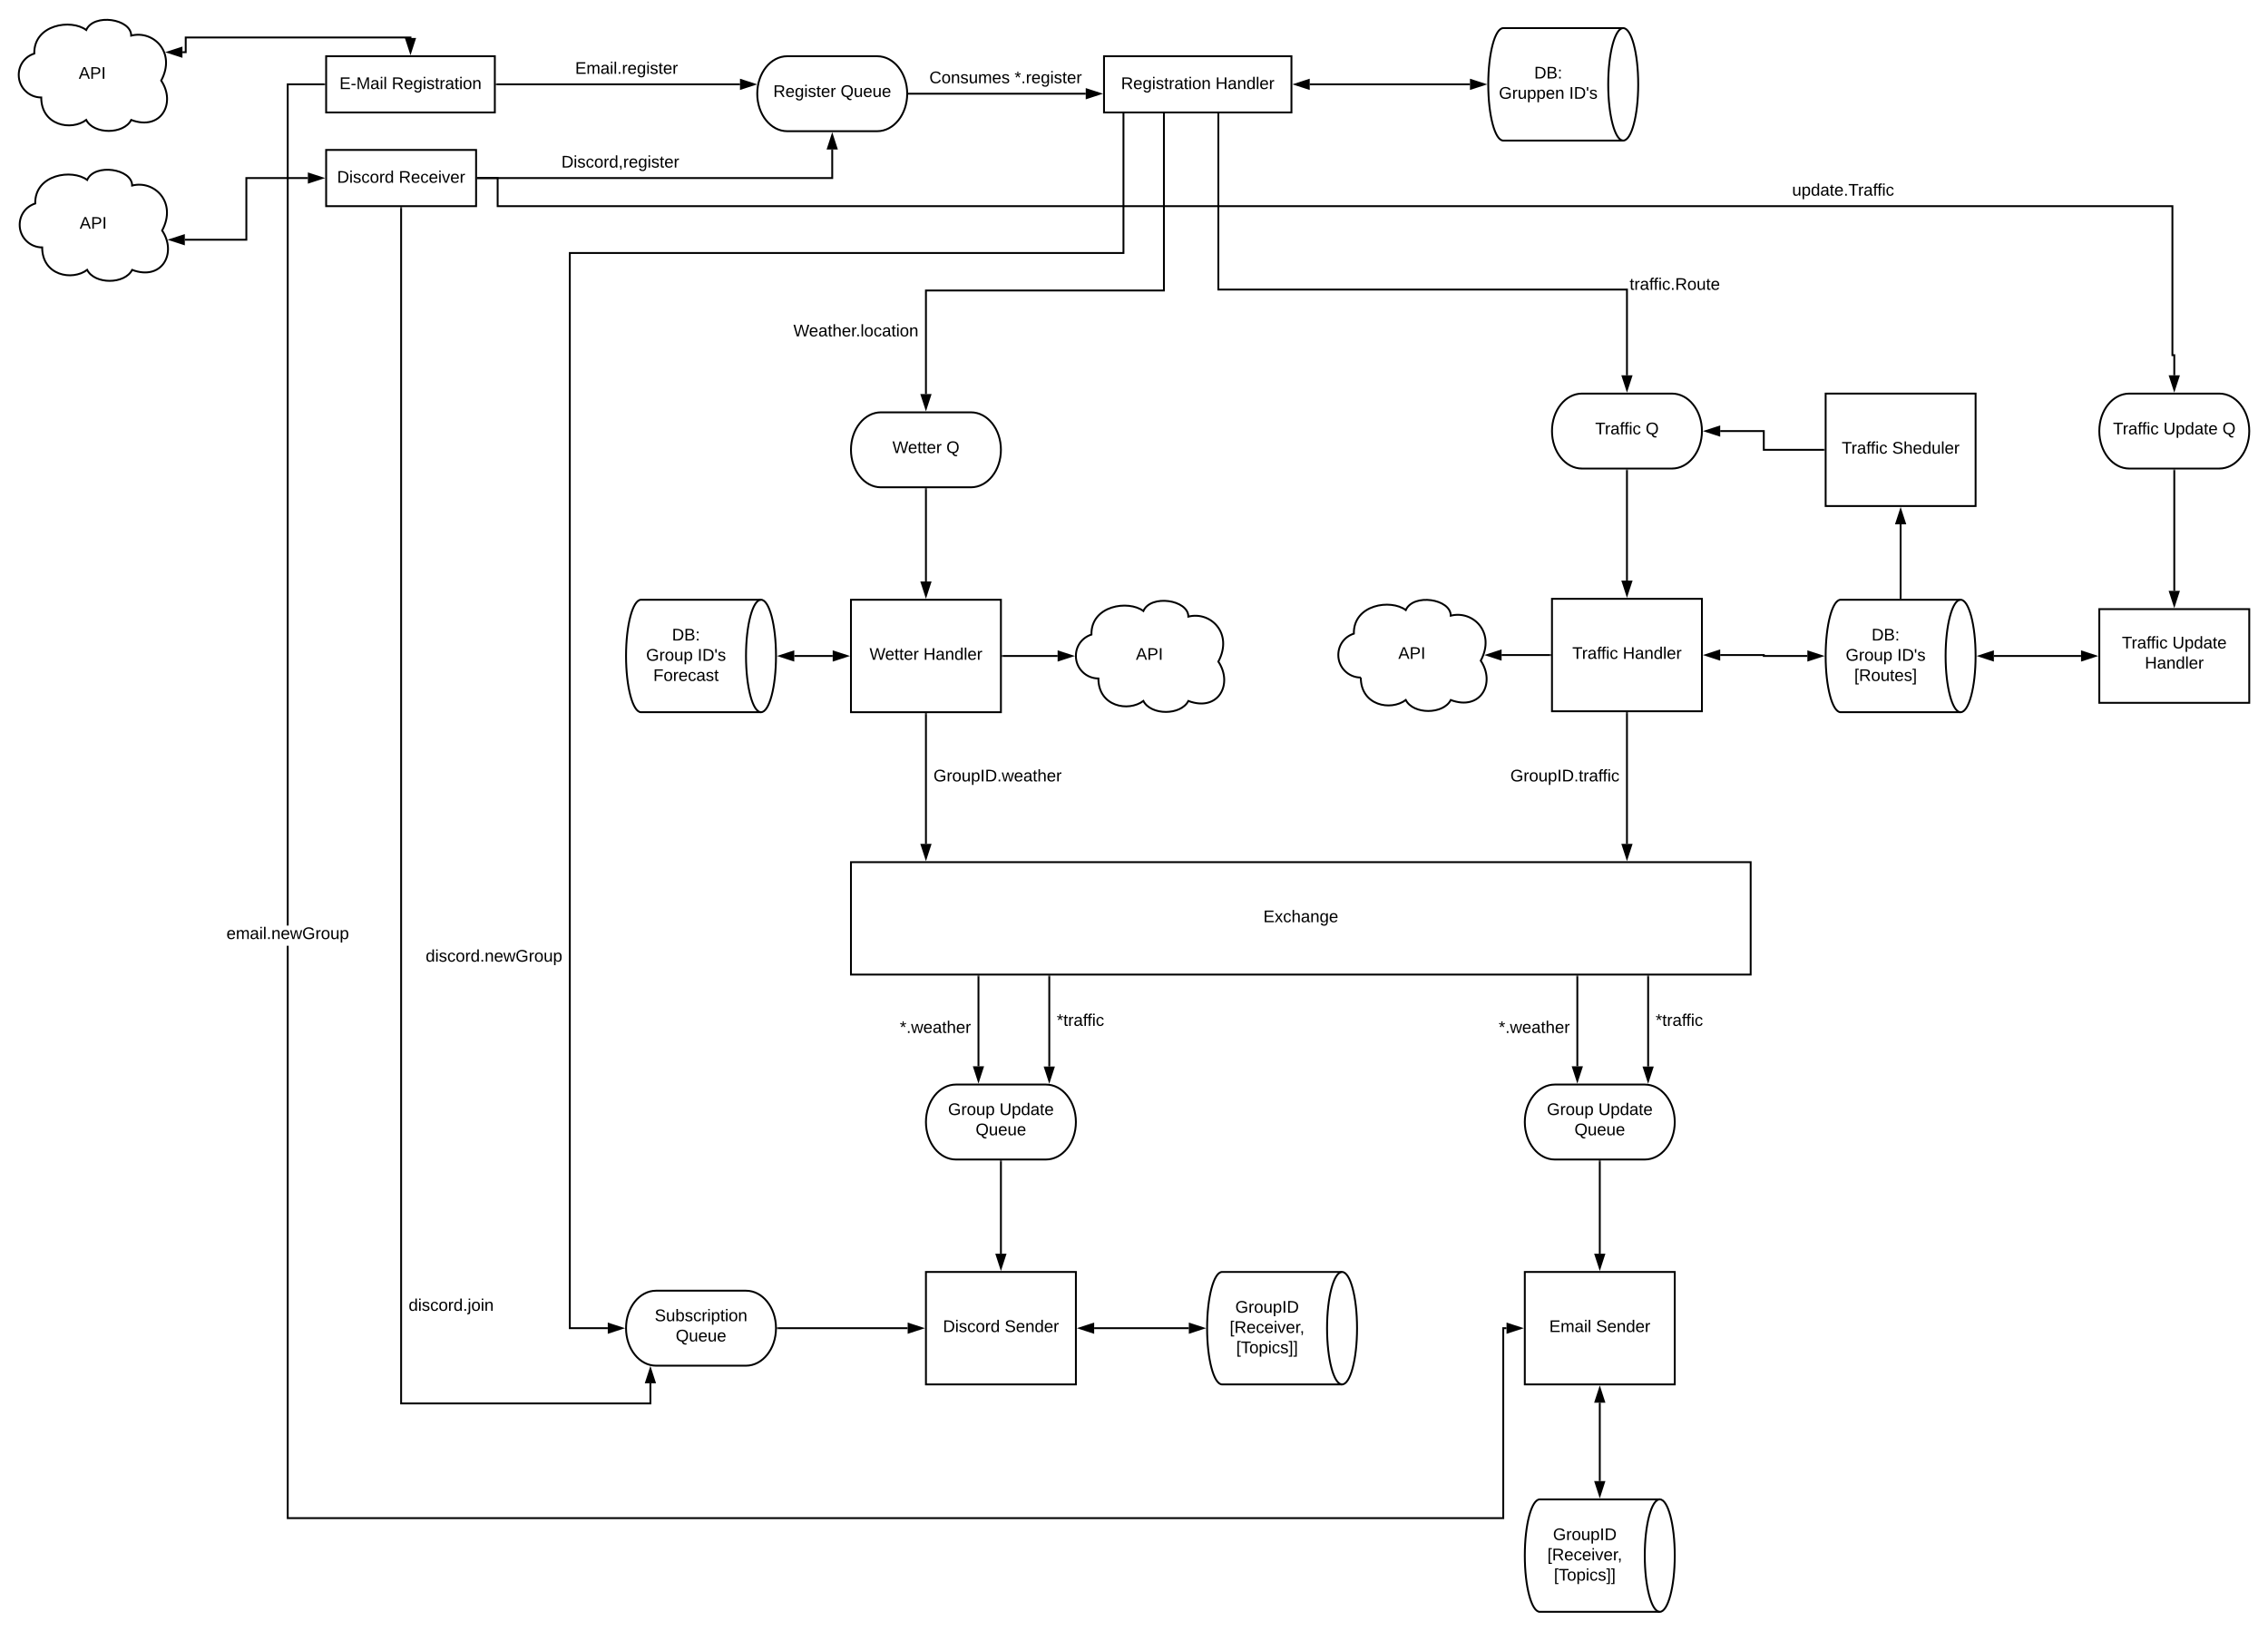 <svg xmlns="http://www.w3.org/2000/svg" xmlns:xlink="http://www.w3.org/1999/xlink" xmlns:lucid="lucid" width="2420" height="1740"><g transform="translate(-12 0)" lucid:page-tab-id="0_0"><path d="M0 0h3676.8v2582.4H0z" fill="#fff"/><path d="M953.33 1287.33h240v60h-240z" fill="none"/><path d="M360 160h160v60H360z" stroke="#000" stroke-width="2" fill="#fff"/><use xlink:href="#a" transform="matrix(1,0,0,1,365,165) translate(6.65 30.025)"/><use xlink:href="#b" transform="matrix(1,0,0,1,365,165) translate(72.5 30.025)"/><path d="M360 60h180v60H360z" stroke="#000" stroke-width="2" fill="#fff"/><use xlink:href="#c" transform="matrix(1,0,0,1,365,65) translate(9.2 30.025)"/><use xlink:href="#d" transform="matrix(1,0,0,1,365,65) translate(65 30.025)"/><path d="M948 60c17.67 0 32 17.9 32 40s-14.33 40-32 40h-96c-17.67 0-32-17.9-32-40s14.33-40 32-40z" stroke="#000" stroke-width="2" fill="#fff"/><use xlink:href="#e" transform="matrix(1,0,0,1,825,65) translate(12.075 38.462)"/><use xlink:href="#f" transform="matrix(1,0,0,1,825,65) translate(83.925 38.462)"/><path d="M1190 60h200v60h-200z" stroke="#000" stroke-width="2" fill="#fff"/><use xlink:href="#g" transform="matrix(1,0,0,1,1195,65) translate(13.175 30.025)"/><use xlink:href="#h" transform="matrix(1,0,0,1,1195,65) translate(113.975 30.025)"/><path d="M1744 30c8.84 0 16 26.86 16 60s-7.16 60-16 60h-128c-8.84 0-16-26.86-16-60s7.16-60 16-60z" stroke="#000" stroke-width="2" fill="#fff"/><path d="M1744 150c-8.84 0-16-26.86-16-60s7.16-60 16-60" stroke="#000" stroke-width="2" fill="none"/><use xlink:href="#i" transform="matrix(1,0,0,1,1605,35) translate(44.025 48.775)"/><use xlink:href="#j" transform="matrix(1,0,0,1,1605,35) translate(6.35 70.375)"/><use xlink:href="#k" transform="matrix(1,0,0,1,1605,35) translate(81.3 70.375)"/><path d="M542 90h259.58" stroke="#000" stroke-width="2" fill="none"/><path d="M542.03 91H541v-2h1.03z"/><path d="M816.84 90l-14.26 4.64v-9.28z" stroke="#000" stroke-width="2"/><use xlink:href="#l" transform="matrix(1,0,0,1,625.69,64.4) translate(0.005 14.4)"/><path d="M522 190h378v-30.5" stroke="#000" stroke-width="2" fill="none"/><path d="M522.03 191H521v-2h1.03z"/><path d="M900 144.24l4.64 14.26h-9.28z" stroke="#000" stroke-width="2"/><use xlink:href="#m" transform="matrix(1,0,0,1,611.019,164.4) translate(0.005 14.4)"/><path d="M982 100h188.5" stroke="#000" stroke-width="2" fill="none"/><path d="M982.03 101h-1.1l.07-1-.03-1h1.06z"/><path d="M1185.76 100l-14.26 4.64v-9.28z" stroke="#000" stroke-width="2"/><use xlink:href="#n" transform="matrix(1,0,0,1,1003.625,74.4) translate(0.005 14.4)"/><use xlink:href="#o" transform="matrix(1,0,0,1,1003.625,74.4) translate(90.905 14.4)"/><path d="M1409.5 90h171" stroke="#000" stroke-width="2" fill="none"/><path d="M1394.24 90l14.26-4.64v9.28zM1595.76 90l-14.26 4.64v-9.28z" stroke="#000" stroke-width="2"/><path d="M1000 1357.33h160v120h-160z" stroke="#000" stroke-width="2" fill="#fff"/><use xlink:href="#a" transform="matrix(1,0,0,1,1005,1362.333) translate(13.1 59.087)"/><use xlink:href="#p" transform="matrix(1,0,0,1,1005,1362.333) translate(78.95 59.087)"/><path d="M1128 1157.33c17.67 0 32 17.9 32 40s-14.33 40-32 40h-96c-17.67 0-32-17.9-32-40s14.33-40 32-40z" stroke="#000" stroke-width="2" fill="#fff"/><use xlink:href="#q" transform="matrix(1,0,0,1,1005,1162.333) translate(18.55 27.525)"/><use xlink:href="#r" transform="matrix(1,0,0,1,1005,1162.333) translate(73.5 27.525)"/><use xlink:href="#f" transform="matrix(1,0,0,1,1005,1162.333) translate(48 49.125)"/><path d="M1080 1239.33v98.5" stroke="#000" stroke-width="2" fill="none"/><path d="M1081 1239.36h-2v-1.03h2z"/><path d="M1080 1353.1l-4.64-14.27h9.28z" stroke="#000" stroke-width="2"/><path d="M920 640h160v120H920z" stroke="#000" stroke-width="2" fill="#fff"/><use xlink:href="#s" transform="matrix(1,0,0,1,925,645) translate(14.8 59.087)"/><use xlink:href="#h" transform="matrix(1,0,0,1,925,645) translate(72.35 59.087)"/><path d="M1253.93 122v188H1000v110.5" stroke="#000" stroke-width="2" fill="none"/><path d="M1254.93 122.03h-2V121h2z"/><path d="M1000 435.76l-4.64-14.26h9.28z" stroke="#000" stroke-width="2"/><use xlink:href="#t" transform="matrix(1,0,0,1,858.55,344.561) translate(0.005 14.4)"/><path d="M1312 122v187h436v91.5" stroke="#000" stroke-width="2" fill="none"/><path d="M1313 122.03h-2V121h2z"/><path d="M1748 415.76l-4.64-14.26h9.28z" stroke="#000" stroke-width="2"/><use xlink:href="#u" transform="matrix(1,0,0,1,1750.806,294.901) translate(0.005 14.4)"/><path d="M1210.76 122v148H620v1147.33h40.5" stroke="#000" stroke-width="2" fill="none"/><path d="M1211.76 122.03h-2V121h2z"/><path d="M675.76 1417.33l-14.26 4.64v-9.27z" stroke="#000" stroke-width="2"/><use xlink:href="#v" transform="matrix(1,0,0,1,466.2,1011.784) translate(0.005 14.4)"/><path d="M1000 522v98.5" stroke="#000" stroke-width="2" fill="none"/><path d="M1001 522.03h-2V521h2z"/><path d="M1000 635.76l-4.64-14.26h9.28z" stroke="#000" stroke-width="2"/><path d="M1668 639h160v120h-160z" stroke="#000" stroke-width="2" fill="#fff"/><use xlink:href="#w" transform="matrix(1,0,0,1,1673,644) translate(16.65 59.087)"/><use xlink:href="#h" transform="matrix(1,0,0,1,1673,644) translate(70.5 59.087)"/><path d="M1748 502v117.5" stroke="#000" stroke-width="2" fill="none"/><path d="M1749 502.03h-2V501h2z"/><path d="M1748 634.76l-4.64-14.26h9.28z" stroke="#000" stroke-width="2"/><path d="M824 640c8.84 0 16 26.86 16 60s-7.16 60-16 60H696c-8.84 0-16-26.86-16-60s7.16-60 16-60z" stroke="#000" stroke-width="2" fill="#fff"/><path d="M824 760c-8.84 0-16-26.86-16-60s7.16-60 16-60" stroke="#000" stroke-width="2" fill="none"/><use xlink:href="#i" transform="matrix(1,0,0,1,685,645) translate(44.025 38.462)"/><use xlink:href="#x" transform="matrix(1,0,0,1,685,645) translate(16.35 60.062)"/><use xlink:href="#y" transform="matrix(1,0,0,1,685,645) translate(71.3 60.062)"/><use xlink:href="#z" transform="matrix(1,0,0,1,685,645) translate(24.05 81.663)"/><path d="M900.5 700h-41" stroke="#000" stroke-width="2" fill="none"/><path d="M915.76 700l-14.26 4.64v-9.28zM844.24 700l14.26-4.64v9.28z" stroke="#000" stroke-width="2"/><path d="M2104 640c8.84 0 16 26.86 16 60s-7.16 60-16 60h-128c-8.84 0-16-26.86-16-60s7.16-60 16-60z" stroke="#000" stroke-width="2" fill="#fff"/><path d="M2104 760c-8.84 0-16-26.86-16-60s7.16-60 16-60" stroke="#000" stroke-width="2" fill="none"/><use xlink:href="#i" transform="matrix(1,0,0,1,1965,645) translate(44.025 38.462)"/><use xlink:href="#x" transform="matrix(1,0,0,1,1965,645) translate(16.35 60.062)"/><use xlink:href="#y" transform="matrix(1,0,0,1,1965,645) translate(71.3 60.062)"/><use xlink:href="#A" transform="matrix(1,0,0,1,1965,645) translate(25.525 81.663)"/><path d="M1940.5 700H1894v-1h-46.5" stroke="#000" stroke-width="2" fill="none"/><path d="M1955.76 700l-14.26 4.64v-9.28zM1832.24 699l14.26-4.64v9.28z" stroke="#000" stroke-width="2"/><path d="M1184 724c-13.25 0-24-10.75-24-24 0-10.6 6.5-19.55 16.58-22.83C1176 646 1216 640 1232 652c8-18 48-12 48 6 24-6 48 18 32 48 16 24 0 54-32 42-8 15.6-40 15.6-48 0-16 12-48 6-48-24z" stroke="#000" stroke-width="2" fill="#fff"/><use xlink:href="#B" transform="matrix(1,0,0,1,1165,645) translate(59 59.087)"/><path d="M1464 723c-13.25 0-24-10.75-24-24 0-10.6 6.5-19.55 16.58-22.83C1456 645 1496 639 1512 651c8-18 48-12 48 6 24-6 48 18 32 48 16 24 0 54-32 42-8 15.6-40 15.6-48 0-16 12-48 6-48-24z" stroke="#000" stroke-width="2" fill="#fff"/><use xlink:href="#B" transform="matrix(1,0,0,1,1445,644) translate(59 59.087)"/><path d="M1082 700h58.5" stroke="#000" stroke-width="2" fill="none"/><path d="M1082.03 701H1081v-2h1.03z"/><path d="M1155.76 700l-14.26 4.64v-9.28z" stroke="#000" stroke-width="2"/><path d="M1666 699h-51.77" stroke="#000" stroke-width="2" fill="none"/><path d="M1667 700h-1.03v-2h1.03z"/><path d="M1598.97 699l14.26-4.64v9.28z" stroke="#000" stroke-width="2"/><path d="M920 920h960v120H920z" stroke="#000" stroke-width="2" fill="#fff"/><use xlink:href="#C" transform="matrix(1,0,0,1,925,925) translate(435 59.087)"/><path d="M1048 440c17.67 0 32 17.9 32 40s-14.33 40-32 40h-96c-17.67 0-32-17.9-32-40s14.33-40 32-40z" stroke="#000" stroke-width="2" fill="#fff"/><use xlink:href="#s" transform="matrix(1,0,0,1,925,445) translate(39.225 38.462)"/><use xlink:href="#D" transform="matrix(1,0,0,1,925,445) translate(96.775 38.462)"/><path d="M1796 420c17.67 0 32 17.9 32 40s-14.33 40-32 40h-96c-17.67 0-32-17.9-32-40s14.33-40 32-40z" stroke="#000" stroke-width="2" fill="#fff"/><use xlink:href="#w" transform="matrix(1,0,0,1,1673,425) translate(41.075 38.462)"/><use xlink:href="#D" transform="matrix(1,0,0,1,1673,425) translate(94.925 38.462)"/><path d="M1000 762v138.5" stroke="#000" stroke-width="2" fill="none"/><path d="M1001 762.03h-2V761h2z"/><path d="M1000 915.76l-4.64-14.26h9.28z" stroke="#000" stroke-width="2"/><use xlink:href="#E" transform="matrix(1,0,0,1,1008,819.459) translate(0.005 14.4)"/><path d="M1748 761v139.5" stroke="#000" stroke-width="2" fill="none"/><path d="M1749 761.03h-2V760h2z"/><path d="M1748 915.76l-4.64-14.26h9.28z" stroke="#000" stroke-width="2"/><use xlink:href="#F" transform="matrix(1,0,0,1,1623.55,819.459) translate(0.005 14.4)"/><path d="M1056.04 1042v95.83" stroke="#000" stroke-width="2" fill="none"/><path d="M1057.04 1042.03h-2V1041h2z"/><path d="M1056.04 1153.1l-4.64-14.27h9.27z" stroke="#000" stroke-width="2"/><use xlink:href="#G" transform="matrix(1,0,0,1,972.139,1087.867) translate(0.005 14.4)"/><path d="M1131.6 1042v96.08" stroke="#000" stroke-width="2" fill="none"/><path d="M1132.6 1042.03h-2V1041h2z"/><path d="M1131.6 1153.35l-4.64-14.27h9.27z" stroke="#000" stroke-width="2"/><use xlink:href="#H" transform="matrix(1,0,0,1,1139.599,1080.32) translate(0.005 14.4)"/><path d="M1444 1357.33c8.84 0 16 26.87 16 60 0 33.14-7.16 60-16 60h-128c-8.84 0-16-26.86-16-60 0-33.13 7.16-60 16-60z" stroke="#000" stroke-width="2" fill="#fff"/><path d="M1444 1477.33c-8.84 0-16-26.86-16-60 0-33.13 7.16-60 16-60" stroke="#000" stroke-width="2" fill="none"/><use xlink:href="#I" transform="matrix(1,0,0,1,1305,1362.333) translate(25.05 38.462)"/><use xlink:href="#J" transform="matrix(1,0,0,1,1305,1362.333) translate(19.075 60.062)"/><use xlink:href="#K" transform="matrix(1,0,0,1,1305,1362.333) translate(26.05 81.663)"/><path d="M1179.5 1417.33h101" stroke="#000" stroke-width="2" fill="none"/><path d="M1164.24 1417.33l14.26-4.63v9.27zM1295.76 1417.33l-14.26 4.64v-9.27z" stroke="#000" stroke-width="2"/><path d="M808 1377.33c17.67 0 32 17.9 32 40s-14.33 40-32 40h-96c-17.67 0-32-17.9-32-40s14.33-40 32-40z" stroke="#000" stroke-width="2" fill="#fff"/><use xlink:href="#L" transform="matrix(1,0,0,1,685,1382.333) translate(25.575 27.525)"/><use xlink:href="#f" transform="matrix(1,0,0,1,685,1382.333) translate(48 49.125)"/><path d="M842 1417.33h138.5" stroke="#000" stroke-width="2" fill="none"/><path d="M842.03 1418.33h-1.1l.07-.98-.03-1.02h1.06z"/><path d="M995.76 1417.33l-14.26 4.64v-9.27z" stroke="#000" stroke-width="2"/><path d="M440 222v1275.63h266v-21.5" stroke="#000" stroke-width="2" fill="none"/><path d="M441 222.03h-2V221h2z"/><path d="M706 1460.86l4.64 14.27h-9.27z" stroke="#000" stroke-width="2"/><use xlink:href="#M" transform="matrix(1,0,0,1,448,1384.358) translate(0.005 14.4)"/><path d="M1639 1357.33h160v120h-160z" stroke="#000" stroke-width="2" fill="#fff"/><use xlink:href="#N" transform="matrix(1,0,0,1,1643.999,1362.333) translate(21.1 59.087)"/><use xlink:href="#p" transform="matrix(1,0,0,1,1643.999,1362.333) translate(70.95 59.087)"/><path d="M1767 1157.33c17.67 0 32 17.9 32 40s-14.33 40-32 40h-96c-17.67 0-32-17.9-32-40s14.33-40 32-40z" stroke="#000" stroke-width="2" fill="#fff"/><use xlink:href="#q" transform="matrix(1,0,0,1,1643.999,1162.333) translate(18.55 27.525)"/><use xlink:href="#r" transform="matrix(1,0,0,1,1643.999,1162.333) translate(73.5 27.525)"/><use xlink:href="#f" transform="matrix(1,0,0,1,1643.999,1162.333) translate(48 49.125)"/><path d="M1719 1239.33v98.5" stroke="#000" stroke-width="2" fill="none"/><path d="M1720 1239.36h-2v-1.03h2z"/><path d="M1719 1353.1l-4.64-14.27h9.27z" stroke="#000" stroke-width="2"/><path d="M1695.04 1042v95.83" stroke="#000" stroke-width="2" fill="none"/><path d="M1696.04 1042.03h-2V1041h2z"/><path d="M1695.04 1153.1l-4.64-14.27h9.27z" stroke="#000" stroke-width="2"/><use xlink:href="#G" transform="matrix(1,0,0,1,1611.138,1087.867) translate(0.005 14.4)"/><path d="M1783 1600c8.84 0 16 26.86 16 60s-7.16 60-16 60h-128c-8.84 0-16-26.86-16-60s7.16-60 16-60z" stroke="#000" stroke-width="2" fill="#fff"/><path d="M1783 1720c-8.84 0-16-26.86-16-60s7.16-60 16-60" stroke="#000" stroke-width="2" fill="none"/><use xlink:href="#I" transform="matrix(1,0,0,1,1643.999,1605) translate(25.05 38.462)"/><use xlink:href="#J" transform="matrix(1,0,0,1,1643.999,1605) translate(19.075 60.062)"/><use xlink:href="#K" transform="matrix(1,0,0,1,1643.999,1605) translate(26.05 81.663)"/><path d="M1770.6 1042v96.08" stroke="#000" stroke-width="2" fill="none"/><path d="M1771.6 1042.03h-2V1041h2z"/><path d="M1770.6 1153.35l-4.64-14.27h9.27z" stroke="#000" stroke-width="2"/><use xlink:href="#H" transform="matrix(1,0,0,1,1778.598,1080.32) translate(0.005 14.4)"/><path d="M1719 1496.84v83.66" stroke="#000" stroke-width="2" fill="none"/><path d="M1719 1481.57l4.63 14.27h-9.27zM1719 1595.76l-4.64-14.26h9.27z" stroke="#000" stroke-width="2"/><path d="M320 1619h1295v-202.67h4.5v2h-2.5V1621H318v-611.73h2zM358 91h-38v896.67h-2V89h40zM1634.76 1417.33l-14.26 4.64v-9.27z"/><path d="M1638 1417.33l-18.5 6.02v-12.03zm-16.5 3.26l10.03-3.27-10.03-3.26zM359 91h-1.03v-2H359z"/><use xlink:href="#O" transform="matrix(1,0,0,1,253.625,987.669) translate(0.005 14.4)"/><path d="M56 104c-13.25 0-24-10.75-24-24 0-10.6 6.5-19.55 16.58-22.83C48 26 88 20 104 32c8-18 48-12 48 6 24-6 48 18 32 48 16 24 0 54-32 42-8 15.6-40 15.6-48 0-16 12-48 6-48-24z" stroke="#000" stroke-width="2" fill="#fff"/><use xlink:href="#B" transform="matrix(1,0,0,1,37,25) translate(59 59.087)"/><path d="M450 40.5V40H210.16v15.7h-3.5" stroke="#000" stroke-width="2" fill="none"/><path d="M450 55.76l-4.64-14.26h9.28zM191.4 55.7l14.27-4.64v9.27z" stroke="#000" stroke-width="2"/><path d="M340.5 190h-65.64v65.82h-65.64" stroke="#000" stroke-width="2" fill="none"/><path d="M355.76 190l-14.26 4.64v-9.28zM193.95 255.82l14.27-4.64v9.27z" stroke="#000" stroke-width="2"/><path d="M57 264c-13.25 0-24-10.75-24-24 0-10.6 6.5-19.55 16.58-22.83C49 186 89 180 105 192c8-18 48-12 48 6 24-6 48 18 32 48 16 24 0 54-32 42-8 15.6-40 15.6-48 0-16 12-48 6-48-24z" stroke="#000" stroke-width="2" fill="#fff"/><g><use xlink:href="#B" transform="matrix(1,0,0,1,38,185) translate(59 59.087)"/></g><path d="M2380 420c17.67 0 32 17.9 32 40s-14.33 40-32 40h-96c-17.67 0-32-17.9-32-40s14.33-40 32-40z" stroke="#000" stroke-width="2" fill="#fff"/><g><use xlink:href="#w" transform="matrix(1,0,0,1,2257,425) translate(9.6 38.462)"/><use xlink:href="#P" transform="matrix(1,0,0,1,2257,425) translate(63.45 38.462)"/><use xlink:href="#D" transform="matrix(1,0,0,1,2257,425) translate(126.4 38.462)"/></g><path d="M522 190h21v30h1787v159h2v21.5" stroke="#000" stroke-width="2" fill="none"/><path d="M522.03 191H521v-2h1.03z"/><path d="M2332 415.76l-4.64-14.26h9.28z" stroke="#000" stroke-width="2"/><g><use xlink:href="#Q" transform="matrix(1,0,0,1,1924.203,194.4) translate(0.005 14.4)"/></g><path d="M2252 650h160v100h-160z" stroke="#000" stroke-width="2" fill="#fff"/><g><use xlink:href="#w" transform="matrix(1,0,0,1,2257,655) translate(19.1 36.9)"/><use xlink:href="#r" transform="matrix(1,0,0,1,2257,655) translate(72.95 36.9)"/><use xlink:href="#h" transform="matrix(1,0,0,1,2257,655) translate(43.575 58.5)"/></g><path d="M2139.5 700h93" stroke="#000" stroke-width="2" fill="none"/><path d="M2124.24 700l14.26-4.64v9.28zM2247.76 700l-14.26 4.64v-9.28z" stroke="#000" stroke-width="2"/><path d="M2332 502v128.5" stroke="#000" stroke-width="2" fill="none"/><path d="M2333 502.03h-2V501h2z"/><path d="M2332 645.76l-4.64-14.26h9.28z" stroke="#000" stroke-width="2"/><path d="M1960 420h160v120h-160z" stroke="#000" stroke-width="2" fill="#fff"/><g><use xlink:href="#w" transform="matrix(1,0,0,1,1965,425) translate(12.125 59.087)"/><use xlink:href="#R" transform="matrix(1,0,0,1,1965,425) translate(65.975 59.087)"/></g><path d="M2040 638v-78.5" stroke="#000" stroke-width="2" fill="none"/><path d="M2041 639h-2v-1.03h2z"/><path d="M2040 544.24l4.64 14.26h-9.28z" stroke="#000" stroke-width="2"/><path d="M1958 480h-64v-20h-46.5" stroke="#000" stroke-width="2" fill="none"/><path d="M1959 481h-1.03v-2h1.03z"/><path d="M1832.24 460l14.26-4.64v9.28z" stroke="#000" stroke-width="2"/><defs><path d="M30-248c118-7 216 8 213 122C240-48 200 0 122 0H30v-248zM63-27c89 8 146-16 146-99s-60-101-146-95v194" id="S"/><path d="M24-231v-30h32v30H24zM24 0v-190h32V0H24" id="T"/><path d="M135-143c-3-34-86-38-87 0 15 53 115 12 119 90S17 21 10-45l28-5c4 36 97 45 98 0-10-56-113-15-118-90-4-57 82-63 122-42 12 7 21 19 24 35" id="U"/><path d="M96-169c-40 0-48 33-48 73s9 75 48 75c24 0 41-14 43-38l32 2c-6 37-31 61-74 61-59 0-76-41-82-99-10-93 101-131 147-64 4 7 5 14 7 22l-32 3c-4-21-16-35-41-35" id="V"/><path d="M100-194c62-1 85 37 85 99 1 63-27 99-86 99S16-35 15-95c0-66 28-99 85-99zM99-20c44 1 53-31 53-75 0-43-8-75-51-75s-53 32-53 75 10 74 51 75" id="W"/><path d="M114-163C36-179 61-72 57 0H25l-1-190h30c1 12-1 29 2 39 6-27 23-49 58-41v29" id="X"/><path d="M85-194c31 0 48 13 60 33l-1-100h32l1 261h-30c-2-10 0-23-3-31C134-8 116 4 85 4 32 4 16-35 15-94c0-66 23-100 70-100zm9 24c-40 0-46 34-46 75 0 40 6 74 45 74 42 0 51-32 51-76 0-42-9-74-50-73" id="Y"/><g id="a"><use transform="matrix(0.05,0,0,0.05,0,0)" xlink:href="#S"/><use transform="matrix(0.05,0,0,0.05,12.95,0)" xlink:href="#T"/><use transform="matrix(0.05,0,0,0.05,16.9,0)" xlink:href="#U"/><use transform="matrix(0.05,0,0,0.05,25.9,0)" xlink:href="#V"/><use transform="matrix(0.05,0,0,0.05,34.9,0)" xlink:href="#W"/><use transform="matrix(0.05,0,0,0.05,44.9,0)" xlink:href="#X"/><use transform="matrix(0.05,0,0,0.05,50.85,0)" xlink:href="#Y"/></g><path d="M233-177c-1 41-23 64-60 70L243 0h-38l-65-103H63V0H30v-248c88 3 205-21 203 71zM63-129c60-2 137 13 137-47 0-61-80-42-137-45v92" id="Z"/><path d="M100-194c63 0 86 42 84 106H49c0 40 14 67 53 68 26 1 43-12 49-29l28 8c-11 28-37 45-77 45C44 4 14-33 15-96c1-61 26-98 85-98zm52 81c6-60-76-77-97-28-3 7-6 17-6 28h103" id="aa"/><path d="M108 0H70L1-190h34L89-25l56-165h34" id="ab"/><g id="b"><use transform="matrix(0.05,0,0,0.05,0,0)" xlink:href="#Z"/><use transform="matrix(0.05,0,0,0.05,12.95,0)" xlink:href="#aa"/><use transform="matrix(0.05,0,0,0.05,22.95,0)" xlink:href="#V"/><use transform="matrix(0.05,0,0,0.05,31.95,0)" xlink:href="#aa"/><use transform="matrix(0.05,0,0,0.05,41.95,0)" xlink:href="#T"/><use transform="matrix(0.05,0,0,0.05,45.9,0)" xlink:href="#ab"/><use transform="matrix(0.05,0,0,0.05,54.9,0)" xlink:href="#aa"/><use transform="matrix(0.05,0,0,0.05,64.9,0)" xlink:href="#X"/></g><path d="M30 0v-248h187v28H63v79h144v27H63v87h162V0H30" id="ac"/><path d="M16-82v-28h88v28H16" id="ad"/><path d="M240 0l2-218c-23 76-54 145-80 218h-23L58-218 59 0H30v-248h44l77 211c21-75 51-140 76-211h43V0h-30" id="ae"/><path d="M141-36C126-15 110 5 73 4 37 3 15-17 15-53c-1-64 63-63 125-63 3-35-9-54-41-54-24 1-41 7-42 31l-33-3c5-37 33-52 76-52 45 0 72 20 72 64v82c-1 20 7 32 28 27v20c-31 9-61-2-59-35zM48-53c0 20 12 33 32 33 41-3 63-29 60-74-43 2-92-5-92 41" id="af"/><path d="M24 0v-261h32V0H24" id="ag"/><g id="c"><use transform="matrix(0.05,0,0,0.05,0,0)" xlink:href="#ac"/><use transform="matrix(0.05,0,0,0.05,12,0)" xlink:href="#ad"/><use transform="matrix(0.05,0,0,0.05,17.95,0)" xlink:href="#ae"/><use transform="matrix(0.05,0,0,0.05,32.9,0)" xlink:href="#af"/><use transform="matrix(0.05,0,0,0.05,42.9,0)" xlink:href="#T"/><use transform="matrix(0.05,0,0,0.05,46.85,0)" xlink:href="#ag"/></g><path d="M177-190C167-65 218 103 67 71c-23-6-38-20-44-43l32-5c15 47 100 32 89-28v-30C133-14 115 1 83 1 29 1 15-40 15-95c0-56 16-97 71-98 29-1 48 16 59 35 1-10 0-23 2-32h30zM94-22c36 0 50-32 50-73 0-42-14-75-50-75-39 0-46 34-46 75s6 73 46 73" id="ah"/><path d="M59-47c-2 24 18 29 38 22v24C64 9 27 4 27-40v-127H5v-23h24l9-43h21v43h35v23H59v120" id="ai"/><path d="M117-194c89-4 53 116 60 194h-32v-121c0-31-8-49-39-48C34-167 62-67 57 0H25l-1-190h30c1 10-1 24 2 32 11-22 29-35 61-36" id="aj"/><g id="d"><use transform="matrix(0.05,0,0,0.05,0,0)" xlink:href="#Z"/><use transform="matrix(0.05,0,0,0.05,12.95,0)" xlink:href="#aa"/><use transform="matrix(0.05,0,0,0.05,22.95,0)" xlink:href="#ah"/><use transform="matrix(0.05,0,0,0.05,32.95,0)" xlink:href="#T"/><use transform="matrix(0.05,0,0,0.05,36.9,0)" xlink:href="#U"/><use transform="matrix(0.05,0,0,0.05,45.9,0)" xlink:href="#ai"/><use transform="matrix(0.05,0,0,0.05,50.9,0)" xlink:href="#X"/><use transform="matrix(0.05,0,0,0.05,56.85,0)" xlink:href="#af"/><use transform="matrix(0.05,0,0,0.05,66.85,0)" xlink:href="#ai"/><use transform="matrix(0.05,0,0,0.05,71.85,0)" xlink:href="#T"/><use transform="matrix(0.05,0,0,0.05,75.8,0)" xlink:href="#W"/><use transform="matrix(0.05,0,0,0.05,85.8,0)" xlink:href="#aj"/></g><g id="e"><use transform="matrix(0.05,0,0,0.05,0,0)" xlink:href="#Z"/><use transform="matrix(0.05,0,0,0.05,12.95,0)" xlink:href="#aa"/><use transform="matrix(0.05,0,0,0.05,22.95,0)" xlink:href="#ah"/><use transform="matrix(0.05,0,0,0.05,32.95,0)" xlink:href="#T"/><use transform="matrix(0.05,0,0,0.05,36.9,0)" xlink:href="#U"/><use transform="matrix(0.05,0,0,0.05,45.9,0)" xlink:href="#ai"/><use transform="matrix(0.05,0,0,0.05,50.9,0)" xlink:href="#aa"/><use transform="matrix(0.05,0,0,0.05,60.9,0)" xlink:href="#X"/></g><path d="M140-251c81 0 123 46 123 126C263-53 228-8 163 1c7 30 30 48 69 40v23c-55 16-95-15-103-61C56-3 17-48 17-125c0-80 42-126 123-126zm0 227c63 0 89-41 89-101s-29-99-89-99c-61 0-89 39-89 99S79-25 140-24" id="ak"/><path d="M84 4C-5 8 30-112 23-190h32v120c0 31 7 50 39 49 72-2 45-101 50-169h31l1 190h-30c-1-10 1-25-2-33-11 22-28 36-60 37" id="al"/><g id="f"><use transform="matrix(0.05,0,0,0.05,0,0)" xlink:href="#ak"/><use transform="matrix(0.05,0,0,0.05,14,0)" xlink:href="#al"/><use transform="matrix(0.05,0,0,0.05,24,0)" xlink:href="#aa"/><use transform="matrix(0.05,0,0,0.05,34,0)" xlink:href="#al"/><use transform="matrix(0.05,0,0,0.05,44,0)" xlink:href="#aa"/></g><g id="g"><use transform="matrix(0.05,0,0,0.05,0,0)" xlink:href="#Z"/><use transform="matrix(0.05,0,0,0.05,12.95,0)" xlink:href="#aa"/><use transform="matrix(0.05,0,0,0.05,22.95,0)" xlink:href="#ah"/><use transform="matrix(0.05,0,0,0.05,32.95,0)" xlink:href="#T"/><use transform="matrix(0.05,0,0,0.05,36.9,0)" xlink:href="#U"/><use transform="matrix(0.05,0,0,0.05,45.9,0)" xlink:href="#ai"/><use transform="matrix(0.05,0,0,0.05,50.9,0)" xlink:href="#X"/><use transform="matrix(0.05,0,0,0.05,56.85,0)" xlink:href="#af"/><use transform="matrix(0.05,0,0,0.05,66.85,0)" xlink:href="#ai"/><use transform="matrix(0.05,0,0,0.05,71.85,0)" xlink:href="#T"/><use transform="matrix(0.05,0,0,0.05,75.8,0)" xlink:href="#W"/><use transform="matrix(0.05,0,0,0.05,85.8,0)" xlink:href="#aj"/></g><path d="M197 0v-115H63V0H30v-248h33v105h134v-105h34V0h-34" id="am"/><g id="h"><use transform="matrix(0.05,0,0,0.05,0,0)" xlink:href="#am"/><use transform="matrix(0.05,0,0,0.05,12.95,0)" xlink:href="#af"/><use transform="matrix(0.05,0,0,0.05,22.95,0)" xlink:href="#aj"/><use transform="matrix(0.05,0,0,0.05,32.95,0)" xlink:href="#Y"/><use transform="matrix(0.05,0,0,0.05,42.95,0)" xlink:href="#ag"/><use transform="matrix(0.05,0,0,0.05,46.9,0)" xlink:href="#aa"/><use transform="matrix(0.05,0,0,0.05,56.9,0)" xlink:href="#X"/></g><path d="M160-131c35 5 61 23 61 61C221 17 115-2 30 0v-248c76 3 177-17 177 60 0 33-19 50-47 57zm-97-11c50-1 110 9 110-42 0-47-63-36-110-37v79zm0 115c55-2 124 14 124-45 0-56-70-42-124-44v89" id="an"/><path d="M33-154v-36h34v36H33zM33 0v-36h34V0H33" id="ao"/><g id="i"><use transform="matrix(0.05,0,0,0.05,0,0)" xlink:href="#S"/><use transform="matrix(0.05,0,0,0.05,12.95,0)" xlink:href="#an"/><use transform="matrix(0.05,0,0,0.05,24.95,0)" xlink:href="#ao"/></g><path d="M143 4C61 4 22-44 18-125c-5-107 100-154 193-111 17 8 29 25 37 43l-32 9c-13-25-37-40-76-40-61 0-88 39-88 99 0 61 29 100 91 101 35 0 62-11 79-27v-45h-74v-28h105v86C228-13 192 4 143 4" id="ap"/><path d="M115-194c55 1 70 41 70 98S169 2 115 4C84 4 66-9 55-30l1 105H24l-1-265h31l2 30c10-21 28-34 59-34zm-8 174c40 0 45-34 45-75s-6-73-45-74c-42 0-51 32-51 76 0 43 10 73 51 73" id="aq"/><g id="j"><use transform="matrix(0.05,0,0,0.05,0,0)" xlink:href="#ap"/><use transform="matrix(0.05,0,0,0.05,14,0)" xlink:href="#X"/><use transform="matrix(0.05,0,0,0.05,19.95,0)" xlink:href="#al"/><use transform="matrix(0.05,0,0,0.05,29.95,0)" xlink:href="#aq"/><use transform="matrix(0.05,0,0,0.05,39.95,0)" xlink:href="#aq"/><use transform="matrix(0.05,0,0,0.05,49.95,0)" xlink:href="#aa"/><use transform="matrix(0.05,0,0,0.05,59.95,0)" xlink:href="#aj"/></g><path d="M33 0v-248h34V0H33" id="ar"/><path d="M47-170H22l-4-78h33" id="as"/><g id="k"><use transform="matrix(0.05,0,0,0.05,0,0)" xlink:href="#ar"/><use transform="matrix(0.05,0,0,0.05,5,0)" xlink:href="#S"/><use transform="matrix(0.05,0,0,0.05,17.95,0)" xlink:href="#as"/><use transform="matrix(0.05,0,0,0.05,21.35,0)" xlink:href="#U"/></g><path d="M210-169c-67 3-38 105-44 169h-31v-121c0-29-5-50-35-48C34-165 62-65 56 0H25l-1-190h30c1 10-1 24 2 32 10-44 99-50 107 0 11-21 27-35 58-36 85-2 47 119 55 194h-31v-121c0-29-5-49-35-48" id="at"/><path d="M33 0v-38h34V0H33" id="au"/><g id="l"><use transform="matrix(0.05,0,0,0.05,0,0)" xlink:href="#ac"/><use transform="matrix(0.05,0,0,0.05,12,0)" xlink:href="#at"/><use transform="matrix(0.05,0,0,0.05,26.95,0)" xlink:href="#af"/><use transform="matrix(0.05,0,0,0.05,36.95,0)" xlink:href="#T"/><use transform="matrix(0.05,0,0,0.05,40.9,0)" xlink:href="#ag"/><use transform="matrix(0.05,0,0,0.05,44.85,0)" xlink:href="#au"/><use transform="matrix(0.05,0,0,0.05,49.85,0)" xlink:href="#X"/><use transform="matrix(0.05,0,0,0.05,55.8,0)" xlink:href="#aa"/><use transform="matrix(0.05,0,0,0.05,65.8,0)" xlink:href="#ah"/><use transform="matrix(0.05,0,0,0.05,75.8,0)" xlink:href="#T"/><use transform="matrix(0.05,0,0,0.05,79.75,0)" xlink:href="#U"/><use transform="matrix(0.05,0,0,0.05,88.75,0)" xlink:href="#ai"/><use transform="matrix(0.05,0,0,0.05,93.75,0)" xlink:href="#aa"/><use transform="matrix(0.05,0,0,0.05,103.75,0)" xlink:href="#X"/></g><path d="M68-38c1 34 0 65-14 84H32c9-13 17-26 17-46H33v-38h35" id="av"/><g id="m"><use transform="matrix(0.05,0,0,0.05,0,0)" xlink:href="#S"/><use transform="matrix(0.05,0,0,0.05,12.95,0)" xlink:href="#T"/><use transform="matrix(0.05,0,0,0.05,16.9,0)" xlink:href="#U"/><use transform="matrix(0.05,0,0,0.05,25.9,0)" xlink:href="#V"/><use transform="matrix(0.05,0,0,0.05,34.9,0)" xlink:href="#W"/><use transform="matrix(0.05,0,0,0.05,44.9,0)" xlink:href="#X"/><use transform="matrix(0.05,0,0,0.05,50.85,0)" xlink:href="#Y"/><use transform="matrix(0.05,0,0,0.05,60.85,0)" xlink:href="#av"/><use transform="matrix(0.05,0,0,0.05,65.85,0)" xlink:href="#X"/><use transform="matrix(0.05,0,0,0.05,71.8,0)" xlink:href="#aa"/><use transform="matrix(0.05,0,0,0.05,81.8,0)" xlink:href="#ah"/><use transform="matrix(0.05,0,0,0.05,91.8,0)" xlink:href="#T"/><use transform="matrix(0.05,0,0,0.05,95.75,0)" xlink:href="#U"/><use transform="matrix(0.05,0,0,0.05,104.75,0)" xlink:href="#ai"/><use transform="matrix(0.05,0,0,0.05,109.75,0)" xlink:href="#aa"/><use transform="matrix(0.05,0,0,0.05,119.75,0)" xlink:href="#X"/></g><path d="M212-179c-10-28-35-45-73-45-59 0-87 40-87 99 0 60 29 101 89 101 43 0 62-24 78-52l27 14C228-24 195 4 139 4 59 4 22-46 18-125c-6-104 99-153 187-111 19 9 31 26 39 46" id="aw"/><g id="n"><use transform="matrix(0.05,0,0,0.05,0,0)" xlink:href="#aw"/><use transform="matrix(0.05,0,0,0.05,12.95,0)" xlink:href="#W"/><use transform="matrix(0.05,0,0,0.05,22.95,0)" xlink:href="#aj"/><use transform="matrix(0.05,0,0,0.05,32.95,0)" xlink:href="#U"/><use transform="matrix(0.05,0,0,0.05,41.95,0)" xlink:href="#al"/><use transform="matrix(0.05,0,0,0.05,51.95,0)" xlink:href="#at"/><use transform="matrix(0.05,0,0,0.05,66.9,0)" xlink:href="#aa"/><use transform="matrix(0.05,0,0,0.05,76.9,0)" xlink:href="#U"/></g><path d="M80-196l47-18 7 23-49 13 32 44-20 13-27-46-27 45-21-12 33-44-49-13 8-23 47 19-2-53h23" id="ax"/><g id="o"><use transform="matrix(0.05,0,0,0.05,0,0)" xlink:href="#ax"/><use transform="matrix(0.05,0,0,0.05,7,0)" xlink:href="#au"/><use transform="matrix(0.05,0,0,0.05,12,0)" xlink:href="#X"/><use transform="matrix(0.05,0,0,0.05,17.95,0)" xlink:href="#aa"/><use transform="matrix(0.05,0,0,0.05,27.95,0)" xlink:href="#ah"/><use transform="matrix(0.05,0,0,0.05,37.95,0)" xlink:href="#T"/><use transform="matrix(0.05,0,0,0.05,41.9,0)" xlink:href="#U"/><use transform="matrix(0.05,0,0,0.05,50.9,0)" xlink:href="#ai"/><use transform="matrix(0.05,0,0,0.05,55.9,0)" xlink:href="#aa"/><use transform="matrix(0.05,0,0,0.05,65.9,0)" xlink:href="#X"/></g><path d="M185-189c-5-48-123-54-124 2 14 75 158 14 163 119 3 78-121 87-175 55-17-10-28-26-33-46l33-7c5 56 141 63 141-1 0-78-155-14-162-118-5-82 145-84 179-34 5 7 8 16 11 25" id="ay"/><g id="p"><use transform="matrix(0.05,0,0,0.05,0,0)" xlink:href="#ay"/><use transform="matrix(0.05,0,0,0.05,12,0)" xlink:href="#aa"/><use transform="matrix(0.05,0,0,0.05,22,0)" xlink:href="#aj"/><use transform="matrix(0.05,0,0,0.05,32,0)" xlink:href="#Y"/><use transform="matrix(0.05,0,0,0.05,42,0)" xlink:href="#aa"/><use transform="matrix(0.05,0,0,0.05,52,0)" xlink:href="#X"/></g><g id="q"><use transform="matrix(0.05,0,0,0.05,0,0)" xlink:href="#ap"/><use transform="matrix(0.05,0,0,0.05,14,0)" xlink:href="#X"/><use transform="matrix(0.05,0,0,0.05,19.95,0)" xlink:href="#W"/><use transform="matrix(0.05,0,0,0.05,29.95,0)" xlink:href="#al"/><use transform="matrix(0.05,0,0,0.05,39.95,0)" xlink:href="#aq"/></g><path d="M232-93c-1 65-40 97-104 97C67 4 28-28 28-90v-158h33c8 89-33 224 67 224 102 0 64-133 71-224h33v155" id="az"/><g id="r"><use transform="matrix(0.05,0,0,0.05,0,0)" xlink:href="#az"/><use transform="matrix(0.05,0,0,0.05,12.95,0)" xlink:href="#aq"/><use transform="matrix(0.05,0,0,0.05,22.95,0)" xlink:href="#Y"/><use transform="matrix(0.05,0,0,0.05,32.95,0)" xlink:href="#af"/><use transform="matrix(0.05,0,0,0.05,42.95,0)" xlink:href="#ai"/><use transform="matrix(0.05,0,0,0.05,47.95,0)" xlink:href="#aa"/></g><path d="M266 0h-40l-56-210L115 0H75L2-248h35L96-30l15-64 43-154h32l59 218 59-218h35" id="aA"/><g id="s"><use transform="matrix(0.05,0,0,0.05,0,0)" xlink:href="#aA"/><use transform="matrix(0.05,0,0,0.05,16.6,0)" xlink:href="#aa"/><use transform="matrix(0.05,0,0,0.05,26.6,0)" xlink:href="#ai"/><use transform="matrix(0.05,0,0,0.05,31.6,0)" xlink:href="#ai"/><use transform="matrix(0.05,0,0,0.05,36.6,0)" xlink:href="#aa"/><use transform="matrix(0.05,0,0,0.05,46.6,0)" xlink:href="#X"/></g><path d="M106-169C34-169 62-67 57 0H25v-261h32l-1 103c12-21 28-36 61-36 89 0 53 116 60 194h-32v-121c2-32-8-49-39-48" id="aB"/><g id="t"><use transform="matrix(0.05,0,0,0.05,0,0)" xlink:href="#aA"/><use transform="matrix(0.05,0,0,0.05,16.6,0)" xlink:href="#aa"/><use transform="matrix(0.05,0,0,0.05,26.6,0)" xlink:href="#af"/><use transform="matrix(0.05,0,0,0.05,36.6,0)" xlink:href="#ai"/><use transform="matrix(0.05,0,0,0.05,41.6,0)" xlink:href="#aB"/><use transform="matrix(0.05,0,0,0.05,51.6,0)" xlink:href="#aa"/><use transform="matrix(0.05,0,0,0.05,61.6,0)" xlink:href="#X"/><use transform="matrix(0.05,0,0,0.05,66.55,0)" xlink:href="#au"/><use transform="matrix(0.05,0,0,0.05,71.55,0)" xlink:href="#ag"/><use transform="matrix(0.05,0,0,0.05,75.5,0)" xlink:href="#W"/><use transform="matrix(0.05,0,0,0.05,85.5,0)" xlink:href="#V"/><use transform="matrix(0.05,0,0,0.05,94.5,0)" xlink:href="#af"/><use transform="matrix(0.05,0,0,0.05,104.5,0)" xlink:href="#ai"/><use transform="matrix(0.05,0,0,0.05,109.5,0)" xlink:href="#T"/><use transform="matrix(0.05,0,0,0.05,113.45,0)" xlink:href="#W"/><use transform="matrix(0.05,0,0,0.05,123.45,0)" xlink:href="#aj"/></g><path d="M101-234c-31-9-42 10-38 44h38v23H63V0H32v-167H5v-23h27c-7-52 17-82 69-68v24" id="aC"/><g id="u"><use transform="matrix(0.05,0,0,0.05,0,0)" xlink:href="#ai"/><use transform="matrix(0.05,0,0,0.05,5,0)" xlink:href="#X"/><use transform="matrix(0.05,0,0,0.05,10.95,0)" xlink:href="#af"/><use transform="matrix(0.05,0,0,0.05,20.95,0)" xlink:href="#aC"/><use transform="matrix(0.05,0,0,0.05,25.6,0)" xlink:href="#aC"/><use transform="matrix(0.05,0,0,0.05,30.6,0)" xlink:href="#T"/><use transform="matrix(0.05,0,0,0.05,34.55,0)" xlink:href="#V"/><use transform="matrix(0.05,0,0,0.05,43.55,0)" xlink:href="#au"/><use transform="matrix(0.05,0,0,0.05,48.55,0)" xlink:href="#Z"/><use transform="matrix(0.05,0,0,0.05,61.5,0)" xlink:href="#W"/><use transform="matrix(0.05,0,0,0.05,71.5,0)" xlink:href="#al"/><use transform="matrix(0.05,0,0,0.05,81.5,0)" xlink:href="#ai"/><use transform="matrix(0.05,0,0,0.05,86.5,0)" xlink:href="#aa"/></g><path d="M206 0h-36l-40-164L89 0H53L-1-190h32L70-26l43-164h34l41 164 42-164h31" id="aD"/><g id="v"><use transform="matrix(0.05,0,0,0.05,0,0)" xlink:href="#Y"/><use transform="matrix(0.05,0,0,0.05,10,0)" xlink:href="#T"/><use transform="matrix(0.05,0,0,0.05,13.95,0)" xlink:href="#U"/><use transform="matrix(0.05,0,0,0.05,22.95,0)" xlink:href="#V"/><use transform="matrix(0.05,0,0,0.05,31.95,0)" xlink:href="#W"/><use transform="matrix(0.05,0,0,0.05,41.95,0)" xlink:href="#X"/><use transform="matrix(0.05,0,0,0.05,47.9,0)" xlink:href="#Y"/><use transform="matrix(0.05,0,0,0.05,57.9,0)" xlink:href="#au"/><use transform="matrix(0.05,0,0,0.05,62.9,0)" xlink:href="#aj"/><use transform="matrix(0.05,0,0,0.05,72.9,0)" xlink:href="#aa"/><use transform="matrix(0.05,0,0,0.05,82.9,0)" xlink:href="#aD"/><use transform="matrix(0.05,0,0,0.05,95.85,0)" xlink:href="#ap"/><use transform="matrix(0.05,0,0,0.05,109.85,0)" xlink:href="#X"/><use transform="matrix(0.05,0,0,0.05,115.8,0)" xlink:href="#W"/><use transform="matrix(0.05,0,0,0.05,125.8,0)" xlink:href="#al"/><use transform="matrix(0.05,0,0,0.05,135.8,0)" xlink:href="#aq"/></g><path d="M127-220V0H93v-220H8v-28h204v28h-85" id="aE"/><g id="w"><use transform="matrix(0.05,0,0,0.05,0,0)" xlink:href="#aE"/><use transform="matrix(0.05,0,0,0.05,10.3,0)" xlink:href="#X"/><use transform="matrix(0.05,0,0,0.05,16.25,0)" xlink:href="#af"/><use transform="matrix(0.05,0,0,0.05,26.25,0)" xlink:href="#aC"/><use transform="matrix(0.05,0,0,0.05,30.9,0)" xlink:href="#aC"/><use transform="matrix(0.05,0,0,0.05,35.9,0)" xlink:href="#T"/><use transform="matrix(0.05,0,0,0.05,39.85,0)" xlink:href="#V"/></g><g id="x"><use transform="matrix(0.05,0,0,0.05,0,0)" xlink:href="#ap"/><use transform="matrix(0.05,0,0,0.05,14,0)" xlink:href="#X"/><use transform="matrix(0.05,0,0,0.05,19.95,0)" xlink:href="#W"/><use transform="matrix(0.05,0,0,0.05,29.95,0)" xlink:href="#al"/><use transform="matrix(0.05,0,0,0.05,39.95,0)" xlink:href="#aq"/></g><g id="y"><use transform="matrix(0.05,0,0,0.05,0,0)" xlink:href="#ar"/><use transform="matrix(0.05,0,0,0.05,5,0)" xlink:href="#S"/><use transform="matrix(0.05,0,0,0.05,17.95,0)" xlink:href="#as"/><use transform="matrix(0.05,0,0,0.05,21.35,0)" xlink:href="#U"/></g><path d="M63-220v92h138v28H63V0H30v-248h175v28H63" id="aF"/><g id="z"><use transform="matrix(0.05,0,0,0.05,0,0)" xlink:href="#aF"/><use transform="matrix(0.05,0,0,0.05,10.95,0)" xlink:href="#W"/><use transform="matrix(0.05,0,0,0.05,20.95,0)" xlink:href="#X"/><use transform="matrix(0.05,0,0,0.05,26.9,0)" xlink:href="#aa"/><use transform="matrix(0.05,0,0,0.05,36.9,0)" xlink:href="#V"/><use transform="matrix(0.05,0,0,0.05,45.9,0)" xlink:href="#af"/><use transform="matrix(0.05,0,0,0.05,55.9,0)" xlink:href="#U"/><use transform="matrix(0.05,0,0,0.05,64.9,0)" xlink:href="#ai"/></g><path d="M26 75v-336h71v23H56V52h41v23H26" id="aG"/><path d="M3 75V52h41v-290H3v-23h71V75H3" id="aH"/><g id="A"><use transform="matrix(0.05,0,0,0.05,0,0)" xlink:href="#aG"/><use transform="matrix(0.05,0,0,0.05,5,0)" xlink:href="#Z"/><use transform="matrix(0.05,0,0,0.05,17.95,0)" xlink:href="#W"/><use transform="matrix(0.05,0,0,0.05,27.95,0)" xlink:href="#al"/><use transform="matrix(0.05,0,0,0.05,37.95,0)" xlink:href="#ai"/><use transform="matrix(0.05,0,0,0.05,42.95,0)" xlink:href="#aa"/><use transform="matrix(0.05,0,0,0.05,52.95,0)" xlink:href="#U"/><use transform="matrix(0.05,0,0,0.05,61.95,0)" xlink:href="#aH"/></g><path d="M205 0l-28-72H64L36 0H1l101-248h38L239 0h-34zm-38-99l-47-123c-12 45-31 82-46 123h93" id="aI"/><path d="M30-248c87 1 191-15 191 75 0 78-77 80-158 76V0H30v-248zm33 125c57 0 124 11 124-50 0-59-68-47-124-48v98" id="aJ"/><g id="B"><use transform="matrix(0.05,0,0,0.05,0,0)" xlink:href="#aI"/><use transform="matrix(0.05,0,0,0.05,12,0)" xlink:href="#aJ"/><use transform="matrix(0.05,0,0,0.05,24,0)" xlink:href="#ar"/></g><path d="M141 0L90-78 38 0H4l68-98-65-92h35l48 74 47-74h35l-64 92 68 98h-35" id="aK"/><g id="C"><use transform="matrix(0.05,0,0,0.05,0,0)" xlink:href="#ac"/><use transform="matrix(0.05,0,0,0.05,12,0)" xlink:href="#aK"/><use transform="matrix(0.05,0,0,0.05,21,0)" xlink:href="#V"/><use transform="matrix(0.05,0,0,0.05,30,0)" xlink:href="#aB"/><use transform="matrix(0.05,0,0,0.05,40,0)" xlink:href="#af"/><use transform="matrix(0.05,0,0,0.05,50,0)" xlink:href="#aj"/><use transform="matrix(0.05,0,0,0.05,60,0)" xlink:href="#ah"/><use transform="matrix(0.05,0,0,0.05,70,0)" xlink:href="#aa"/></g><use transform="matrix(0.05,0,0,0.05,0,0)" xlink:href="#ak" id="D"/><g id="E"><use transform="matrix(0.05,0,0,0.05,0,0)" xlink:href="#ap"/><use transform="matrix(0.05,0,0,0.05,14,0)" xlink:href="#X"/><use transform="matrix(0.05,0,0,0.05,19.95,0)" xlink:href="#W"/><use transform="matrix(0.05,0,0,0.05,29.95,0)" xlink:href="#al"/><use transform="matrix(0.05,0,0,0.05,39.95,0)" xlink:href="#aq"/><use transform="matrix(0.05,0,0,0.05,49.95,0)" xlink:href="#ar"/><use transform="matrix(0.05,0,0,0.05,54.95,0)" xlink:href="#S"/><use transform="matrix(0.05,0,0,0.05,67.9,0)" xlink:href="#au"/><use transform="matrix(0.05,0,0,0.05,72.9,0)" xlink:href="#aD"/><use transform="matrix(0.05,0,0,0.05,85.85,0)" xlink:href="#aa"/><use transform="matrix(0.05,0,0,0.05,95.85,0)" xlink:href="#af"/><use transform="matrix(0.05,0,0,0.05,105.85,0)" xlink:href="#ai"/><use transform="matrix(0.05,0,0,0.05,110.85,0)" xlink:href="#aB"/><use transform="matrix(0.05,0,0,0.05,120.85,0)" xlink:href="#aa"/><use transform="matrix(0.05,0,0,0.05,130.85,0)" xlink:href="#X"/></g><g id="F"><use transform="matrix(0.05,0,0,0.05,0,0)" xlink:href="#ap"/><use transform="matrix(0.05,0,0,0.05,14,0)" xlink:href="#X"/><use transform="matrix(0.05,0,0,0.05,19.95,0)" xlink:href="#W"/><use transform="matrix(0.05,0,0,0.05,29.95,0)" xlink:href="#al"/><use transform="matrix(0.05,0,0,0.05,39.95,0)" xlink:href="#aq"/><use transform="matrix(0.05,0,0,0.05,49.95,0)" xlink:href="#ar"/><use transform="matrix(0.05,0,0,0.05,54.95,0)" xlink:href="#S"/><use transform="matrix(0.05,0,0,0.05,67.9,0)" xlink:href="#au"/><use transform="matrix(0.05,0,0,0.05,72.9,0)" xlink:href="#ai"/><use transform="matrix(0.05,0,0,0.05,77.9,0)" xlink:href="#X"/><use transform="matrix(0.05,0,0,0.05,83.85,0)" xlink:href="#af"/><use transform="matrix(0.05,0,0,0.05,93.85,0)" xlink:href="#aC"/><use transform="matrix(0.05,0,0,0.05,98.5,0)" xlink:href="#aC"/><use transform="matrix(0.05,0,0,0.05,103.5,0)" xlink:href="#T"/><use transform="matrix(0.05,0,0,0.05,107.45,0)" xlink:href="#V"/></g><g id="G"><use transform="matrix(0.05,0,0,0.05,0,0)" xlink:href="#ax"/><use transform="matrix(0.05,0,0,0.05,7,0)" xlink:href="#au"/><use transform="matrix(0.05,0,0,0.05,12,0)" xlink:href="#aD"/><use transform="matrix(0.05,0,0,0.05,24.95,0)" xlink:href="#aa"/><use transform="matrix(0.05,0,0,0.05,34.95,0)" xlink:href="#af"/><use transform="matrix(0.05,0,0,0.05,44.95,0)" xlink:href="#ai"/><use transform="matrix(0.05,0,0,0.05,49.95,0)" xlink:href="#aB"/><use transform="matrix(0.05,0,0,0.05,59.95,0)" xlink:href="#aa"/><use transform="matrix(0.05,0,0,0.05,69.95,0)" xlink:href="#X"/></g><g id="H"><use transform="matrix(0.05,0,0,0.05,0,0)" xlink:href="#ax"/><use transform="matrix(0.05,0,0,0.05,7,0)" xlink:href="#ai"/><use transform="matrix(0.05,0,0,0.05,12,0)" xlink:href="#X"/><use transform="matrix(0.05,0,0,0.05,17.95,0)" xlink:href="#af"/><use transform="matrix(0.05,0,0,0.05,27.95,0)" xlink:href="#aC"/><use transform="matrix(0.05,0,0,0.05,32.6,0)" xlink:href="#aC"/><use transform="matrix(0.05,0,0,0.05,37.6,0)" xlink:href="#T"/><use transform="matrix(0.05,0,0,0.05,41.55,0)" xlink:href="#V"/></g><g id="I"><use transform="matrix(0.05,0,0,0.05,0,0)" xlink:href="#ap"/><use transform="matrix(0.05,0,0,0.05,14,0)" xlink:href="#X"/><use transform="matrix(0.05,0,0,0.05,19.95,0)" xlink:href="#W"/><use transform="matrix(0.05,0,0,0.05,29.95,0)" xlink:href="#al"/><use transform="matrix(0.05,0,0,0.05,39.95,0)" xlink:href="#aq"/><use transform="matrix(0.05,0,0,0.05,49.95,0)" xlink:href="#ar"/><use transform="matrix(0.05,0,0,0.05,54.95,0)" xlink:href="#S"/></g><g id="J"><use transform="matrix(0.05,0,0,0.05,0,0)" xlink:href="#aG"/><use transform="matrix(0.05,0,0,0.05,5,0)" xlink:href="#Z"/><use transform="matrix(0.05,0,0,0.05,17.95,0)" xlink:href="#aa"/><use transform="matrix(0.05,0,0,0.05,27.95,0)" xlink:href="#V"/><use transform="matrix(0.05,0,0,0.05,36.95,0)" xlink:href="#aa"/><use transform="matrix(0.05,0,0,0.05,46.95,0)" xlink:href="#T"/><use transform="matrix(0.05,0,0,0.05,50.9,0)" xlink:href="#ab"/><use transform="matrix(0.05,0,0,0.05,59.9,0)" xlink:href="#aa"/><use transform="matrix(0.05,0,0,0.05,69.9,0)" xlink:href="#X"/><use transform="matrix(0.05,0,0,0.05,74.85,0)" xlink:href="#av"/></g><g id="K"><use transform="matrix(0.05,0,0,0.05,0,0)" xlink:href="#aG"/><use transform="matrix(0.05,0,0,0.05,5,0)" xlink:href="#aE"/><use transform="matrix(0.05,0,0,0.05,13.95,0)" xlink:href="#W"/><use transform="matrix(0.05,0,0,0.05,23.95,0)" xlink:href="#aq"/><use transform="matrix(0.05,0,0,0.05,33.95,0)" xlink:href="#T"/><use transform="matrix(0.05,0,0,0.05,37.9,0)" xlink:href="#V"/><use transform="matrix(0.05,0,0,0.05,46.9,0)" xlink:href="#U"/><use transform="matrix(0.05,0,0,0.05,55.9,0)" xlink:href="#aH"/><use transform="matrix(0.05,0,0,0.05,60.9,0)" xlink:href="#aH"/></g><path d="M115-194c53 0 69 39 70 98 0 66-23 100-70 100C84 3 66-7 56-30L54 0H23l1-261h32v101c10-23 28-34 59-34zm-8 174c40 0 45-34 45-75 0-40-5-75-45-74-42 0-51 32-51 76 0 43 10 73 51 73" id="aL"/><g id="L"><use transform="matrix(0.05,0,0,0.05,0,0)" xlink:href="#ay"/><use transform="matrix(0.05,0,0,0.05,12,0)" xlink:href="#al"/><use transform="matrix(0.05,0,0,0.05,22,0)" xlink:href="#aL"/><use transform="matrix(0.05,0,0,0.05,32,0)" xlink:href="#U"/><use transform="matrix(0.05,0,0,0.05,41,0)" xlink:href="#V"/><use transform="matrix(0.05,0,0,0.05,50,0)" xlink:href="#X"/><use transform="matrix(0.05,0,0,0.05,55.95,0)" xlink:href="#T"/><use transform="matrix(0.05,0,0,0.05,59.9,0)" xlink:href="#aq"/><use transform="matrix(0.05,0,0,0.05,69.9,0)" xlink:href="#ai"/><use transform="matrix(0.05,0,0,0.05,74.9,0)" xlink:href="#T"/><use transform="matrix(0.05,0,0,0.05,78.85,0)" xlink:href="#W"/><use transform="matrix(0.05,0,0,0.05,88.85,0)" xlink:href="#aj"/></g><path d="M24-231v-30h32v30H24zM-9 49c24 4 33-6 33-30v-209h32V24c2 40-23 58-65 49V49" id="aM"/><g id="M"><use transform="matrix(0.05,0,0,0.05,0,0)" xlink:href="#Y"/><use transform="matrix(0.05,0,0,0.05,10,0)" xlink:href="#T"/><use transform="matrix(0.05,0,0,0.05,13.95,0)" xlink:href="#U"/><use transform="matrix(0.05,0,0,0.05,22.95,0)" xlink:href="#V"/><use transform="matrix(0.05,0,0,0.05,31.95,0)" xlink:href="#W"/><use transform="matrix(0.05,0,0,0.05,41.95,0)" xlink:href="#X"/><use transform="matrix(0.05,0,0,0.05,47.9,0)" xlink:href="#Y"/><use transform="matrix(0.05,0,0,0.05,57.9,0)" xlink:href="#au"/><use transform="matrix(0.05,0,0,0.05,62.9,0)" xlink:href="#aM"/><use transform="matrix(0.05,0,0,0.05,66.85,0)" xlink:href="#W"/><use transform="matrix(0.05,0,0,0.05,76.85,0)" xlink:href="#T"/><use transform="matrix(0.05,0,0,0.05,80.8,0)" xlink:href="#aj"/></g><g id="N"><use transform="matrix(0.05,0,0,0.05,0,0)" xlink:href="#ac"/><use transform="matrix(0.05,0,0,0.05,12,0)" xlink:href="#at"/><use transform="matrix(0.05,0,0,0.05,26.95,0)" xlink:href="#af"/><use transform="matrix(0.05,0,0,0.05,36.95,0)" xlink:href="#T"/><use transform="matrix(0.05,0,0,0.05,40.9,0)" xlink:href="#ag"/></g><g id="O"><use transform="matrix(0.05,0,0,0.05,0,0)" xlink:href="#aa"/><use transform="matrix(0.05,0,0,0.05,10,0)" xlink:href="#at"/><use transform="matrix(0.05,0,0,0.05,24.95,0)" xlink:href="#af"/><use transform="matrix(0.05,0,0,0.05,34.95,0)" xlink:href="#T"/><use transform="matrix(0.05,0,0,0.05,38.9,0)" xlink:href="#ag"/><use transform="matrix(0.05,0,0,0.05,42.85,0)" xlink:href="#au"/><use transform="matrix(0.05,0,0,0.05,47.85,0)" xlink:href="#aj"/><use transform="matrix(0.05,0,0,0.05,57.85,0)" xlink:href="#aa"/><use transform="matrix(0.05,0,0,0.05,67.85,0)" xlink:href="#aD"/><use transform="matrix(0.05,0,0,0.05,80.8,0)" xlink:href="#ap"/><use transform="matrix(0.05,0,0,0.05,94.8,0)" xlink:href="#X"/><use transform="matrix(0.05,0,0,0.05,100.75,0)" xlink:href="#W"/><use transform="matrix(0.05,0,0,0.05,110.75,0)" xlink:href="#al"/><use transform="matrix(0.05,0,0,0.05,120.75,0)" xlink:href="#aq"/></g><g id="P"><use transform="matrix(0.05,0,0,0.05,0,0)" xlink:href="#az"/><use transform="matrix(0.05,0,0,0.05,12.95,0)" xlink:href="#aq"/><use transform="matrix(0.05,0,0,0.05,22.95,0)" xlink:href="#Y"/><use transform="matrix(0.05,0,0,0.05,32.95,0)" xlink:href="#af"/><use transform="matrix(0.05,0,0,0.05,42.95,0)" xlink:href="#ai"/><use transform="matrix(0.05,0,0,0.05,47.95,0)" xlink:href="#aa"/></g><g id="Q"><use transform="matrix(0.05,0,0,0.05,0,0)" xlink:href="#al"/><use transform="matrix(0.05,0,0,0.05,10,0)" xlink:href="#aq"/><use transform="matrix(0.05,0,0,0.05,20,0)" xlink:href="#Y"/><use transform="matrix(0.05,0,0,0.05,30,0)" xlink:href="#af"/><use transform="matrix(0.05,0,0,0.05,40,0)" xlink:href="#ai"/><use transform="matrix(0.05,0,0,0.05,45,0)" xlink:href="#aa"/><use transform="matrix(0.05,0,0,0.05,55,0)" xlink:href="#au"/><use transform="matrix(0.05,0,0,0.05,60,0)" xlink:href="#aE"/><use transform="matrix(0.05,0,0,0.05,70.3,0)" xlink:href="#X"/><use transform="matrix(0.05,0,0,0.05,76.25,0)" xlink:href="#af"/><use transform="matrix(0.05,0,0,0.05,86.25,0)" xlink:href="#aC"/><use transform="matrix(0.05,0,0,0.05,90.9,0)" xlink:href="#aC"/><use transform="matrix(0.05,0,0,0.05,95.9,0)" xlink:href="#T"/><use transform="matrix(0.05,0,0,0.05,99.85,0)" xlink:href="#V"/></g><g id="R"><use transform="matrix(0.05,0,0,0.05,0,0)" xlink:href="#ay"/><use transform="matrix(0.05,0,0,0.05,12,0)" xlink:href="#aB"/><use transform="matrix(0.05,0,0,0.05,22,0)" xlink:href="#aa"/><use transform="matrix(0.05,0,0,0.05,32,0)" xlink:href="#Y"/><use transform="matrix(0.05,0,0,0.05,42,0)" xlink:href="#al"/><use transform="matrix(0.05,0,0,0.05,52,0)" xlink:href="#ag"/><use transform="matrix(0.05,0,0,0.05,55.95,0)" xlink:href="#aa"/><use transform="matrix(0.05,0,0,0.05,65.95,0)" xlink:href="#X"/></g></defs></g></svg>